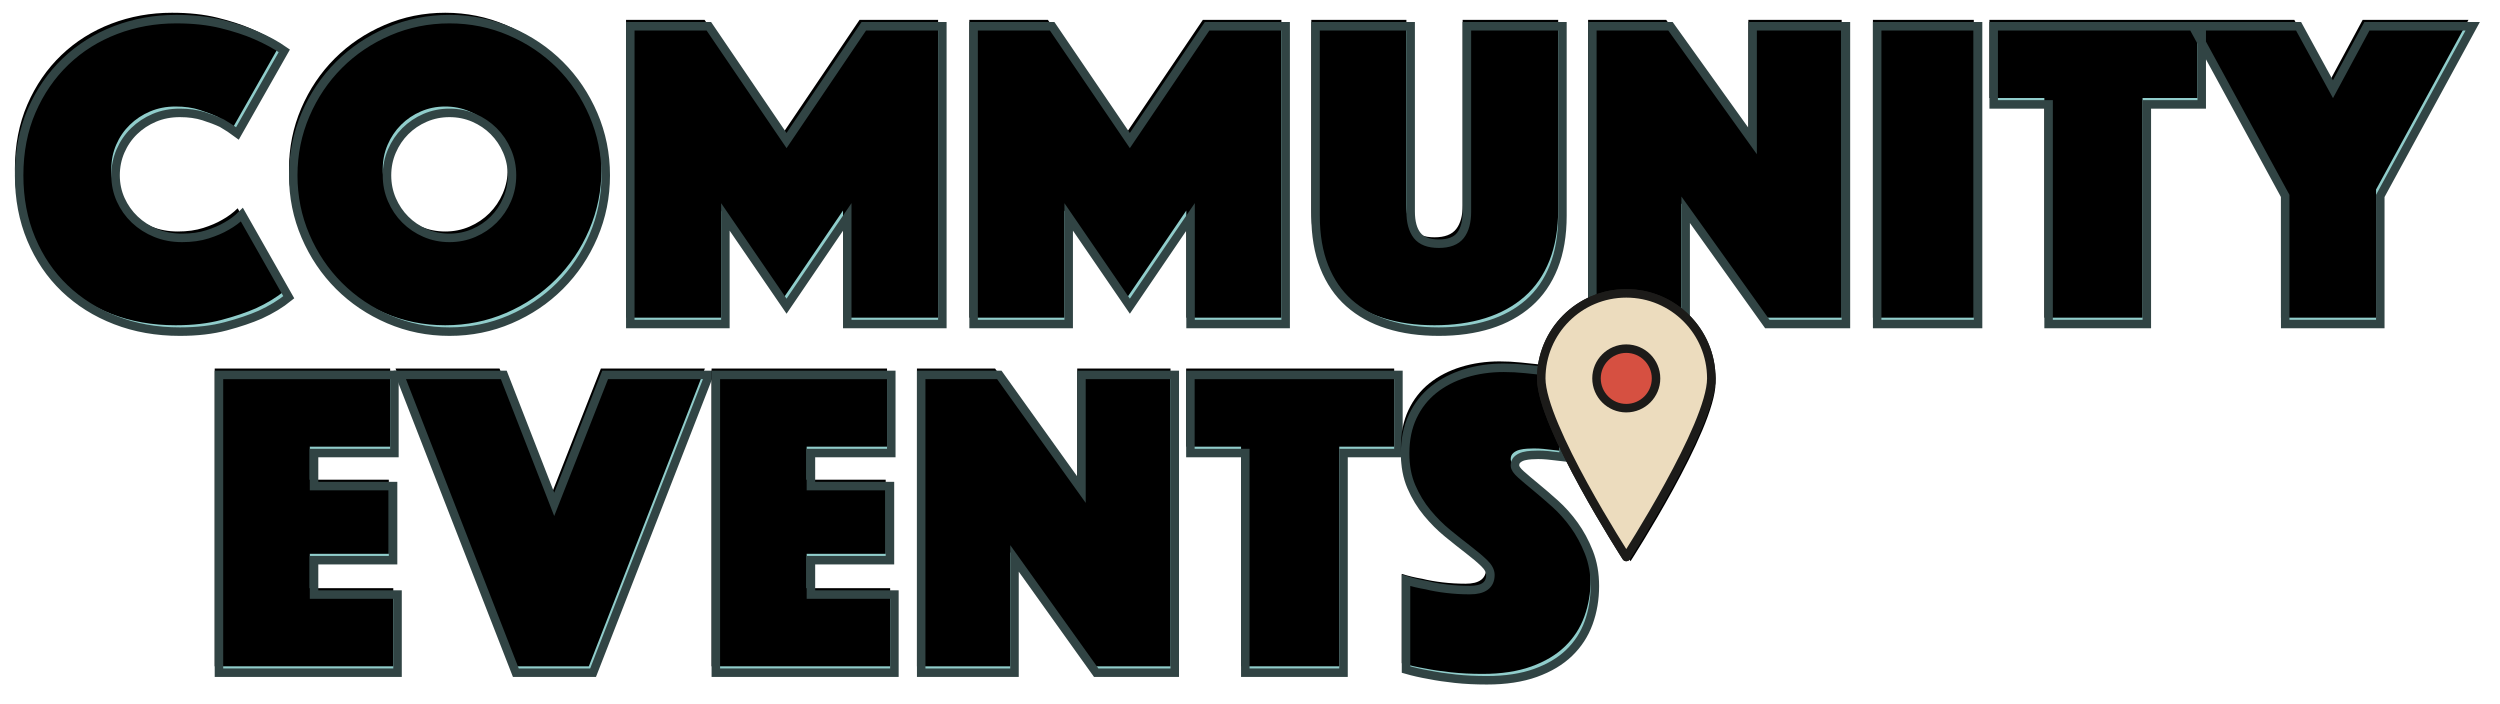 <?xml version="1.0" encoding="UTF-8"?>
<svg width="1176px" height="331px" viewBox="0 0 1176 331" version="1.1" xmlns="http://www.w3.org/2000/svg" xmlns:xlink="http://www.w3.org/1999/xlink">
    <!-- Generator: Sketch 55.2 (78181) - https://sketchapp.com -->
    <title>Group 2</title>
    <desc>Created with Sketch.</desc>
    <defs>
        <polygon id="path-1" points="0 3.36 82.53 3.36 82.53 40.11 44.73 40.11 44.73 55.65 81.9 55.65 81.9 90.51 44.73 90.51 44.73 106.68 84 106.68 84 143.43 0 143.43"></polygon>
        <filter x="-17.9%" y="-10.7%" width="138.1%" height="122.8%" filterUnits="objectBoundingBox" id="filter-2">
            <feMorphology radius="3" operator="dilate" in="SourceAlpha" result="shadowSpreadOuter1"></feMorphology>
            <feOffset dx="1" dy="1" in="shadowSpreadOuter1" result="shadowOffsetOuter1"></feOffset>
            <feGaussianBlur stdDeviation="3.5" in="shadowOffsetOuter1" result="shadowBlurOuter1"></feGaussianBlur>
            <feComposite in="shadowBlurOuter1" in2="SourceAlpha" operator="out" result="shadowBlurOuter1"></feComposite>
            <feColorMatrix values="0 0 0 0 0   0 0 0 0 0   0 0 0 0 0  0 0 0 0.5 0" type="matrix" in="shadowBlurOuter1"></feColorMatrix>
        </filter>
        <filter x="-20.8%" y="-12.5%" width="144.0%" height="126.4%" filterUnits="objectBoundingBox" id="filter-3">
            <feMorphology radius="3" operator="erode" in="SourceAlpha" result="shadowSpreadInner1"></feMorphology>
            <feGaussianBlur stdDeviation="4.5" in="shadowSpreadInner1" result="shadowBlurInner1"></feGaussianBlur>
            <feOffset dx="-2" dy="-3" in="shadowBlurInner1" result="shadowOffsetInner1"></feOffset>
            <feComposite in="shadowOffsetInner1" in2="SourceAlpha" operator="arithmetic" k2="-1" k3="1" result="shadowInnerInner1"></feComposite>
            <feColorMatrix values="0 0 0 0 0   0 0 0 0 0   0 0 0 0 0  0 0 0 0.5 0" type="matrix" in="shadowInnerInner1"></feColorMatrix>
        </filter>
        <polygon id="path-4" points="133.98 3.36 157.71 64.26 181.65 3.36 230.58 3.36 175.98 143.43 139.65 143.43 85.05 3.36"></polygon>
        <filter x="-11.6%" y="-10.7%" width="124.5%" height="122.8%" filterUnits="objectBoundingBox" id="filter-5">
            <feMorphology radius="3" operator="dilate" in="SourceAlpha" result="shadowSpreadOuter1"></feMorphology>
            <feOffset dx="1" dy="1" in="shadowSpreadOuter1" result="shadowOffsetOuter1"></feOffset>
            <feGaussianBlur stdDeviation="3.5" in="shadowOffsetOuter1" result="shadowBlurOuter1"></feGaussianBlur>
            <feComposite in="shadowBlurOuter1" in2="SourceAlpha" operator="out" result="shadowBlurOuter1"></feComposite>
            <feColorMatrix values="0 0 0 0 0   0 0 0 0 0   0 0 0 0 0  0 0 0 0.5 0" type="matrix" in="shadowBlurOuter1"></feColorMatrix>
        </filter>
        <filter x="-13.3%" y="-12.5%" width="128.0%" height="126.4%" filterUnits="objectBoundingBox" id="filter-6">
            <feMorphology radius="3" operator="erode" in="SourceAlpha" result="shadowSpreadInner1"></feMorphology>
            <feGaussianBlur stdDeviation="4.5" in="shadowSpreadInner1" result="shadowBlurInner1"></feGaussianBlur>
            <feOffset dx="-2" dy="-3" in="shadowBlurInner1" result="shadowOffsetInner1"></feOffset>
            <feComposite in="shadowOffsetInner1" in2="SourceAlpha" operator="arithmetic" k2="-1" k3="1" result="shadowInnerInner1"></feComposite>
            <feColorMatrix values="0 0 0 0 0   0 0 0 0 0   0 0 0 0 0  0 0 0 0.5 0" type="matrix" in="shadowInnerInner1"></feColorMatrix>
        </filter>
        <polygon id="path-7" points="233.73 3.36 316.26 3.36 316.26 40.11 278.46 40.11 278.46 55.65 315.63 55.65 315.63 90.51 278.46 90.51 278.46 106.68 317.73 106.68 317.73 143.43 233.73 143.43"></polygon>
        <filter x="-17.9%" y="-10.7%" width="138.1%" height="122.8%" filterUnits="objectBoundingBox" id="filter-8">
            <feMorphology radius="3" operator="dilate" in="SourceAlpha" result="shadowSpreadOuter1"></feMorphology>
            <feOffset dx="1" dy="1" in="shadowSpreadOuter1" result="shadowOffsetOuter1"></feOffset>
            <feGaussianBlur stdDeviation="3.5" in="shadowOffsetOuter1" result="shadowBlurOuter1"></feGaussianBlur>
            <feComposite in="shadowBlurOuter1" in2="SourceAlpha" operator="out" result="shadowBlurOuter1"></feComposite>
            <feColorMatrix values="0 0 0 0 0   0 0 0 0 0   0 0 0 0 0  0 0 0 0.5 0" type="matrix" in="shadowBlurOuter1"></feColorMatrix>
        </filter>
        <filter x="-20.8%" y="-12.5%" width="144.0%" height="126.4%" filterUnits="objectBoundingBox" id="filter-9">
            <feMorphology radius="3" operator="erode" in="SourceAlpha" result="shadowSpreadInner1"></feMorphology>
            <feGaussianBlur stdDeviation="4.5" in="shadowSpreadInner1" result="shadowBlurInner1"></feGaussianBlur>
            <feOffset dx="-2" dy="-3" in="shadowBlurInner1" result="shadowOffsetInner1"></feOffset>
            <feComposite in="shadowOffsetInner1" in2="SourceAlpha" operator="arithmetic" k2="-1" k3="1" result="shadowInnerInner1"></feComposite>
            <feColorMatrix values="0 0 0 0 0   0 0 0 0 0   0 0 0 0 0  0 0 0 0.5 0" type="matrix" in="shadowInnerInner1"></feColorMatrix>
        </filter>
        <polygon id="path-10" points="330.33 3.36 367.08 3.36 405.72 57.33 405.72 3.36 449.61 3.36 449.61 143.43 412.65 143.43 374.22 89.67 374.22 143.43 330.33 143.43"></polygon>
        <filter x="-12.6%" y="-10.7%" width="126.8%" height="122.8%" filterUnits="objectBoundingBox" id="filter-11">
            <feMorphology radius="3" operator="dilate" in="SourceAlpha" result="shadowSpreadOuter1"></feMorphology>
            <feOffset dx="1" dy="1" in="shadowSpreadOuter1" result="shadowOffsetOuter1"></feOffset>
            <feGaussianBlur stdDeviation="3.5" in="shadowOffsetOuter1" result="shadowBlurOuter1"></feGaussianBlur>
            <feComposite in="shadowBlurOuter1" in2="SourceAlpha" operator="out" result="shadowBlurOuter1"></feComposite>
            <feColorMatrix values="0 0 0 0 0   0 0 0 0 0   0 0 0 0 0  0 0 0 0.5 0" type="matrix" in="shadowBlurOuter1"></feColorMatrix>
        </filter>
        <filter x="-14.7%" y="-12.5%" width="131.0%" height="126.4%" filterUnits="objectBoundingBox" id="filter-12">
            <feMorphology radius="3" operator="erode" in="SourceAlpha" result="shadowSpreadInner1"></feMorphology>
            <feGaussianBlur stdDeviation="4.5" in="shadowSpreadInner1" result="shadowBlurInner1"></feGaussianBlur>
            <feOffset dx="-2" dy="-3" in="shadowBlurInner1" result="shadowOffsetInner1"></feOffset>
            <feComposite in="shadowOffsetInner1" in2="SourceAlpha" operator="arithmetic" k2="-1" k3="1" result="shadowInnerInner1"></feComposite>
            <feColorMatrix values="0 0 0 0 0   0 0 0 0 0   0 0 0 0 0  0 0 0 0.5 0" type="matrix" in="shadowInnerInner1"></feColorMatrix>
        </filter>
        <polygon id="path-13" points="482.79 40.11 456.96 40.11 456.96 3.36 554.82 3.36 554.82 40.11 528.99 40.11 528.99 143.43 482.79 143.43"></polygon>
        <filter x="-15.3%" y="-10.7%" width="132.7%" height="122.8%" filterUnits="objectBoundingBox" id="filter-14">
            <feMorphology radius="3" operator="dilate" in="SourceAlpha" result="shadowSpreadOuter1"></feMorphology>
            <feOffset dx="1" dy="1" in="shadowSpreadOuter1" result="shadowOffsetOuter1"></feOffset>
            <feGaussianBlur stdDeviation="3.5" in="shadowOffsetOuter1" result="shadowBlurOuter1"></feGaussianBlur>
            <feComposite in="shadowBlurOuter1" in2="SourceAlpha" operator="out" result="shadowBlurOuter1"></feComposite>
            <feColorMatrix values="0 0 0 0 0   0 0 0 0 0   0 0 0 0 0  0 0 0 0.5 0" type="matrix" in="shadowBlurOuter1"></feColorMatrix>
        </filter>
        <filter x="-17.9%" y="-12.5%" width="137.8%" height="126.4%" filterUnits="objectBoundingBox" id="filter-15">
            <feMorphology radius="3" operator="erode" in="SourceAlpha" result="shadowSpreadInner1"></feMorphology>
            <feGaussianBlur stdDeviation="4.5" in="shadowSpreadInner1" result="shadowBlurInner1"></feGaussianBlur>
            <feOffset dx="-2" dy="-3" in="shadowBlurInner1" result="shadowOffsetInner1"></feOffset>
            <feComposite in="shadowOffsetInner1" in2="SourceAlpha" operator="arithmetic" k2="-1" k3="1" result="shadowInnerInner1"></feComposite>
            <feColorMatrix values="0 0 0 0 0   0 0 0 0 0   0 0 0 0 0  0 0 0 0.5 0" type="matrix" in="shadowInnerInner1"></feColorMatrix>
        </filter>
        <path d="M558.39,99.96 C561.47,100.94 564.69,101.71 568.05,102.27 C570.85,102.97 574.035,103.53 577.605,103.95 C581.175,104.37 584.78,104.58 588.42,104.58 C594.86,104.58 598.08,102.2 598.08,97.44 C598.08,95.62 597.1,93.765 595.14,91.875 C593.18,89.985 590.695,87.885 587.685,85.575 C584.675,83.265 581.455,80.71 578.025,77.91 C574.595,75.11 571.375,71.89 568.365,68.25 C565.355,64.61 562.87,60.515 560.91,55.965 C558.95,51.415 557.97,46.2 557.97,40.32 C557.97,33.74 559.16,27.93 561.54,22.89 C563.92,17.85 567.21,13.65 571.41,10.29 C575.61,6.93 580.545,4.375 586.215,2.625 C591.885,0.875 597.94,0 604.38,0 C607.74,0 611.1,0.175 614.46,0.525 C617.82,0.875 620.83,1.19 623.49,1.47 C626.57,1.89 629.58,2.31 632.52,2.73 L632.52,42 C631.4,41.86 630.14,41.72 628.74,41.58 C627.62,41.44 626.36,41.3 624.96,41.16 C623.56,41.02 622.09,40.95 620.55,40.95 C619.71,40.95 618.66,40.985 617.4,41.055 C616.14,41.125 614.95,41.3 613.83,41.58 C612.71,41.86 611.73,42.35 610.89,43.05 C610.05,43.75 609.63,44.73 609.63,45.99 C609.63,47.11 610.575,48.51 612.465,50.19 C614.355,51.87 616.665,53.83 619.395,56.07 C622.125,58.31 625.135,60.9 628.425,63.84 C631.715,66.78 634.725,70.14 637.455,73.92 C640.185,77.7 642.495,81.97 644.385,86.73 C646.275,91.49 647.22,96.81 647.22,102.69 C647.22,108.85 646.24,114.625 644.28,120.015 C642.32,125.405 639.275,130.095 635.145,134.085 C631.015,138.075 625.73,141.225 619.29,143.535 C612.85,145.845 605.22,147 596.4,147 C591.08,147 586.145,146.755 581.595,146.265 C577.045,145.775 573.02,145.18 569.52,144.48 C565.46,143.78 561.75,142.94 558.39,141.96 L558.39,99.96 Z" id="path-16"></path>
        <filter x="-15.1%" y="-9.2%" width="132.5%" height="119.7%" filterUnits="objectBoundingBox" id="filter-17">
            <feMorphology radius="3" operator="dilate" in="SourceAlpha" result="shadowSpreadOuter1"></feMorphology>
            <feOffset dx="1" dy="1" in="shadowSpreadOuter1" result="shadowOffsetOuter1"></feOffset>
            <feGaussianBlur stdDeviation="3" in="shadowOffsetOuter1" result="shadowBlurOuter1"></feGaussianBlur>
            <feComposite in="shadowBlurOuter1" in2="SourceAlpha" operator="out" result="shadowBlurOuter1"></feComposite>
            <feColorMatrix values="0 0 0 0 0   0 0 0 0 0   0 0 0 0 0  0 0 0 0.5 0" type="matrix" in="shadowBlurOuter1"></feColorMatrix>
        </filter>
        <filter x="-18.5%" y="-11.2%" width="139.2%" height="123.8%" filterUnits="objectBoundingBox" id="filter-18">
            <feMorphology radius="3" operator="erode" in="SourceAlpha" result="shadowSpreadInner1"></feMorphology>
            <feGaussianBlur stdDeviation="4.5" in="shadowSpreadInner1" result="shadowBlurInner1"></feGaussianBlur>
            <feOffset dx="-2" dy="-3" in="shadowBlurInner1" result="shadowOffsetInner1"></feOffset>
            <feComposite in="shadowOffsetInner1" in2="SourceAlpha" operator="arithmetic" k2="-1" k3="1" result="shadowInnerInner1"></feComposite>
            <feColorMatrix values="0 0 0 0 0   0 0 0 0 0   0 0 0 0 0  0 0 0 0.5 0" type="matrix" in="shadowInnerInner1"></feColorMatrix>
        </filter>
        <path d="M0,73.5 C0,62.3 1.96,52.185 5.88,43.155 C9.8,34.125 15.12,26.39 21.84,19.95 C28.56,13.51 36.4,8.575 45.36,5.145 C54.32,1.715 63.84,0 73.92,0 C81.9,0 89.005,0.77 95.235,2.31 C101.465,3.85 106.82,5.6 111.3,7.56 C116.48,9.8 120.96,12.25 124.74,14.91 L102.69,53.76 C100.45,52.08 98,50.47 95.34,48.93 C92.96,47.81 90.125,46.725 86.835,45.675 C83.545,44.625 79.8,44.1 75.6,44.1 C71.26,44.1 67.27,44.87 63.63,46.41 C59.99,47.95 56.805,50.05 54.075,52.71 C51.345,55.37 49.21,58.485 47.67,62.055 C46.13,65.625 45.36,69.44 45.36,73.5 C45.36,77.56 46.165,81.375 47.775,84.945 C49.385,88.515 51.59,91.63 54.39,94.29 C57.19,96.95 60.48,99.05 64.26,100.59 C68.04,102.13 72.17,102.9 76.65,102.9 C81.13,102.9 85.12,102.34 88.62,101.22 C92.12,100.1 95.06,98.84 97.44,97.44 C100.24,95.9 102.69,94.08 104.79,91.98 L126.84,130.83 C123.06,133.91 118.58,136.64 113.4,139.02 C108.92,140.98 103.53,142.8 97.23,144.48 C90.93,146.16 83.72,147 75.6,147 C64.68,147 54.6,145.215 45.36,141.645 C36.12,138.075 28.14,133.07 21.42,126.63 C14.7,120.19 9.45,112.455 5.67,103.425 C1.89,94.395 0,84.42 0,73.5 Z M128.94,73.5 C128.94,63.42 130.865,53.9 134.715,44.94 C138.565,35.98 143.815,28.175 150.465,21.525 C157.115,14.875 164.92,9.625 173.88,5.775 C182.84,1.925 192.36,0 202.44,0 C212.52,0 222.04,1.925 231,5.775 C239.96,9.625 247.765,14.875 254.415,21.525 C261.065,28.175 266.315,35.98 270.165,44.94 C274.015,53.9 275.94,63.42 275.94,73.5 C275.94,83.58 274.015,93.1 270.165,102.06 C266.315,111.02 261.065,118.825 254.415,125.475 C247.765,132.125 239.96,137.375 231,141.225 C222.04,145.075 212.52,147 202.44,147 C192.36,147 182.84,145.075 173.88,141.225 C164.92,137.375 157.115,132.125 150.465,125.475 C143.815,118.825 138.565,111.02 134.715,102.06 C130.865,93.1 128.94,83.58 128.94,73.5 Z M173.04,73.5 C173.04,77.56 173.81,81.375 175.35,84.945 C176.89,88.515 178.99,91.63 181.65,94.29 C184.31,96.95 187.425,99.05 190.995,100.59 C194.565,102.13 198.38,102.9 202.44,102.9 C206.5,102.9 210.315,102.13 213.885,100.59 C217.455,99.05 220.57,96.95 223.23,94.29 C225.89,91.63 227.99,88.515 229.53,84.945 C231.07,81.375 231.84,77.56 231.84,73.5 C231.84,69.44 231.07,65.625 229.53,62.055 C227.99,58.485 225.89,55.37 223.23,52.71 C220.57,50.05 217.455,47.95 213.885,46.41 C210.315,44.87 206.5,44.1 202.44,44.1 C198.38,44.1 194.565,44.87 190.995,46.41 C187.425,47.95 184.31,50.05 181.65,52.71 C178.99,55.37 176.89,58.485 175.35,62.055 C173.81,65.625 173.04,69.44 173.04,73.5 Z M287.49,3.36 L324.45,3.36 L360.99,57.12 L397.32,3.36 L434.28,3.36 L434.28,143.43 L389.55,143.43 L389.55,93.03 L360.99,135.03 L332.22,93.03 L332.22,143.43 L287.49,143.43 L287.49,3.36 Z M448.98,3.36 L485.94,3.36 L522.48,57.12 L558.81,3.36 L595.77,3.36 L595.77,143.43 L551.04,143.43 L551.04,93.03 L522.48,135.03 L493.71,93.03 L493.71,143.43 L448.98,143.43 L448.98,3.36 Z M667.8,147 C658.98,147 651,145.88 643.86,143.64 C636.72,141.4 630.63,138.04 625.59,133.56 C620.55,129.08 616.665,123.41 613.935,116.55 C611.205,109.69 609.84,101.64 609.84,92.4 L609.84,3.36 L654.57,3.36 L654.57,90.51 C654.57,95.41 655.585,99.155 657.615,101.745 C659.645,104.335 663.04,105.63 667.8,105.63 C672.56,105.63 675.955,104.335 677.985,101.745 C680.015,99.155 681.03,95.41 681.03,90.51 L681.03,3.36 L725.97,3.36 L725.97,92.4 C725.97,101.64 724.605,109.69 721.875,116.55 C719.145,123.41 715.225,129.08 710.115,133.56 C705.005,138.04 698.88,141.4 691.74,143.64 C684.6,145.88 676.62,147 667.8,147 Z M740.04,3.36 L776.79,3.36 L815.43,57.33 L815.43,3.36 L859.32,3.36 L859.32,143.43 L822.36,143.43 L783.93,89.67 L783.93,143.43 L740.04,143.43 L740.04,3.36 Z M874.02,3.36 L921.48,3.36 L921.48,143.43 L874.02,143.43 L874.02,3.36 Z M954.66,40.11 L928.83,40.11 L928.83,3.36 L1026.69,3.36 L1026.69,40.11 L1000.86,40.11 L1000.86,143.43 L954.66,143.43 L954.66,40.11 Z M1065.96,83.16 L1022.49,3.36 L1072.26,3.36 L1088.43,32.97 L1104.39,3.36 L1154.16,3.36 L1110.69,83.16 L1110.69,143.43 L1065.96,143.43 L1065.96,83.16 Z" id="path-19"></path>
        <filter x="-1.2%" y="-9.2%" width="102.7%" height="119.7%" filterUnits="objectBoundingBox" id="filter-20">
            <feMorphology radius="3" operator="dilate" in="SourceAlpha" result="shadowSpreadOuter1"></feMorphology>
            <feOffset dx="1" dy="1" in="shadowSpreadOuter1" result="shadowOffsetOuter1"></feOffset>
            <feGaussianBlur stdDeviation="3" in="shadowOffsetOuter1" result="shadowBlurOuter1"></feGaussianBlur>
            <feComposite in="shadowBlurOuter1" in2="SourceAlpha" operator="out" result="shadowBlurOuter1"></feComposite>
            <feColorMatrix values="0 0 0 0 0   0 0 0 0 0   0 0 0 0 0  0 0 0 0.5 0" type="matrix" in="shadowBlurOuter1"></feColorMatrix>
        </filter>
        <filter x="-1.4%" y="-11.2%" width="103.3%" height="123.8%" filterUnits="objectBoundingBox" id="filter-21">
            <feMorphology radius="3" operator="erode" in="SourceAlpha" result="shadowSpreadInner1"></feMorphology>
            <feGaussianBlur stdDeviation="4.5" in="shadowSpreadInner1" result="shadowBlurInner1"></feGaussianBlur>
            <feOffset dx="-2" dy="-3" in="shadowBlurInner1" result="shadowOffsetInner1"></feOffset>
            <feComposite in="shadowOffsetInner1" in2="SourceAlpha" operator="arithmetic" k2="-1" k3="1" result="shadowInnerInner1"></feComposite>
            <feColorMatrix values="0 0 0 0 0   0 0 0 0 0   0 0 0 0 0  0 0 0 0.5 0" type="matrix" in="shadowInnerInner1"></feColorMatrix>
        </filter>
        <path d="M80,40.002 C80,62.092 40,124.002 40,124.002 C40,124.002 0,62.092 0,40.002 C0,17.91 17.908,5.68434189e-14 40,5.68434189e-14 C62.092,5.68434189e-14 80,17.91 80,40.002 Z" id="path-22"></path>
        <filter x="-15.6%" y="-10.1%" width="133.8%" height="121.8%" filterUnits="objectBoundingBox" id="filter-23">
            <feMorphology radius="3" operator="dilate" in="SourceAlpha" result="shadowSpreadOuter1"></feMorphology>
            <feOffset dx="1" dy="1" in="shadowSpreadOuter1" result="shadowOffsetOuter1"></feOffset>
            <feMorphology radius="3" operator="erode" in="SourceAlpha" result="shadowInner"></feMorphology>
            <feOffset dx="1" dy="1" in="shadowInner" result="shadowInner"></feOffset>
            <feComposite in="shadowOffsetOuter1" in2="shadowInner" operator="out" result="shadowOffsetOuter1"></feComposite>
            <feGaussianBlur stdDeviation="3" in="shadowOffsetOuter1" result="shadowBlurOuter1"></feGaussianBlur>
            <feColorMatrix values="0 0 0 0 0   0 0 0 0 0   0 0 0 0 0  0 0 0 0.5 0" type="matrix" in="shadowBlurOuter1"></feColorMatrix>
        </filter>
    </defs>
    <g id="Page-1" stroke="none" stroke-width="1" fill="none" fill-rule="evenodd">
        <g id="Group-2" transform="translate(9, 9)">
            <g id="Group" transform="translate(94, 164)">
                <g id="Path">
                    <use fill="black" fill-opacity="1" filter="url(#filter-2)" xlink:href="#path-1"></use>
                    <use fill="#90CDCB" fill-rule="evenodd" xlink:href="#path-1"></use>
                    <use fill="black" fill-opacity="1" filter="url(#filter-3)" xlink:href="#path-1"></use>
                    <use stroke="#314444" stroke-width="4" xlink:href="#path-1"></use>
                </g>
                <g id="Path">
                    <use fill="black" fill-opacity="1" filter="url(#filter-5)" xlink:href="#path-4"></use>
                    <use fill="#90CDCB" fill-rule="evenodd" xlink:href="#path-4"></use>
                    <use fill="black" fill-opacity="1" filter="url(#filter-6)" xlink:href="#path-4"></use>
                    <use stroke="#314444" stroke-width="4" xlink:href="#path-4"></use>
                </g>
                <g id="Path">
                    <use fill="black" fill-opacity="1" filter="url(#filter-8)" xlink:href="#path-7"></use>
                    <use fill="#90CDCB" fill-rule="evenodd" xlink:href="#path-7"></use>
                    <use fill="black" fill-opacity="1" filter="url(#filter-9)" xlink:href="#path-7"></use>
                    <use stroke="#314444" stroke-width="4" xlink:href="#path-7"></use>
                </g>
                <g id="Path">
                    <use fill="black" fill-opacity="1" filter="url(#filter-11)" xlink:href="#path-10"></use>
                    <use fill="#90CDCB" fill-rule="evenodd" xlink:href="#path-10"></use>
                    <use fill="black" fill-opacity="1" filter="url(#filter-12)" xlink:href="#path-10"></use>
                    <use stroke="#314444" stroke-width="4" xlink:href="#path-10"></use>
                </g>
                <g id="Path">
                    <use fill="black" fill-opacity="1" filter="url(#filter-14)" xlink:href="#path-13"></use>
                    <use fill="#90CDCB" fill-rule="evenodd" xlink:href="#path-13"></use>
                    <use fill="black" fill-opacity="1" filter="url(#filter-15)" xlink:href="#path-13"></use>
                    <use stroke="#314444" stroke-width="4" xlink:href="#path-13"></use>
                </g>
                <g id="Path">
                    <use fill="black" fill-opacity="1" filter="url(#filter-17)" xlink:href="#path-16"></use>
                    <use fill="#90CDCB" fill-rule="evenodd" xlink:href="#path-16"></use>
                    <use fill="black" fill-opacity="1" filter="url(#filter-18)" xlink:href="#path-16"></use>
                    <use stroke="#314444" stroke-width="4" xlink:href="#path-16"></use>
                </g>
            </g>
            <g id="CommunityEvents" fill-rule="nonzero">
                <use fill="black" fill-opacity="1" filter="url(#filter-20)" xlink:href="#path-19"></use>
                <use fill="#90CDCB" xlink:href="#path-19"></use>
                <use fill="black" fill-opacity="1" filter="url(#filter-21)" xlink:href="#path-19"></use>
                <use stroke="#314444" stroke-width="4" xlink:href="#path-19"></use>
            </g>
            <g id="Group-8" transform="translate(716, 129)">
                <path d="M80,40.002 C80,62.092 40,124.002 40,124.002 C40,124.002 0,62.092 0,40.002 C0,17.91 17.908,5.68434189e-14 40,5.68434189e-14 C62.092,5.68434189e-14 80,17.91 80,40.002" id="Fill-49" fill="#ECDCBE"></path>
                <g id="Stroke-50" stroke-linejoin="round">
                    <use fill="black" fill-opacity="1" filter="url(#filter-23)" xlink:href="#path-22"></use>
                    <use stroke="#1C1B19" stroke-width="4" xlink:href="#path-22"></use>
                </g>
                <path d="M80,40.002 C80,62.092 40,124.002 40,124.002 C40,124.002 0,62.092 0,40.002 C0,17.91 17.908,5.68434189e-14 40,5.68434189e-14 C62.092,5.68434189e-14 80,17.91 80,40.002" id="Fill-52" fill="#ECDCBE"></path>
                <path d="M80,40.002 C80,62.092 40,124.002 40,124.002 C40,124.002 0,62.092 0,40.002 C0,17.91 17.908,5.68434189e-14 40,5.68434189e-14 C62.092,5.68434189e-14 80,17.91 80,40.002 Z" id="Stroke-53" stroke="#1C1B19" stroke-width="4" stroke-linejoin="round"></path>
                <path d="M54,40.002 C54,47.734 47.732,54.002 40,54.002 C32.266,54.002 26,47.734 26,40.002 C26,32.268 32.266,26.002 40,26.002 C47.732,26.002 54,32.268 54,40.002" id="Fill-55" fill="#D65041"></path>
                <path d="M54,40.002 C54,47.734 47.732,54.002 40,54.002 C32.266,54.002 26,47.734 26,40.002 C26,32.268 32.266,26.002 40,26.002 C47.732,26.002 54,32.268 54,40.002 Z" id="Stroke-56" stroke="#1C1B19" stroke-width="4"></path>
            </g>
        </g>
    </g>
</svg>